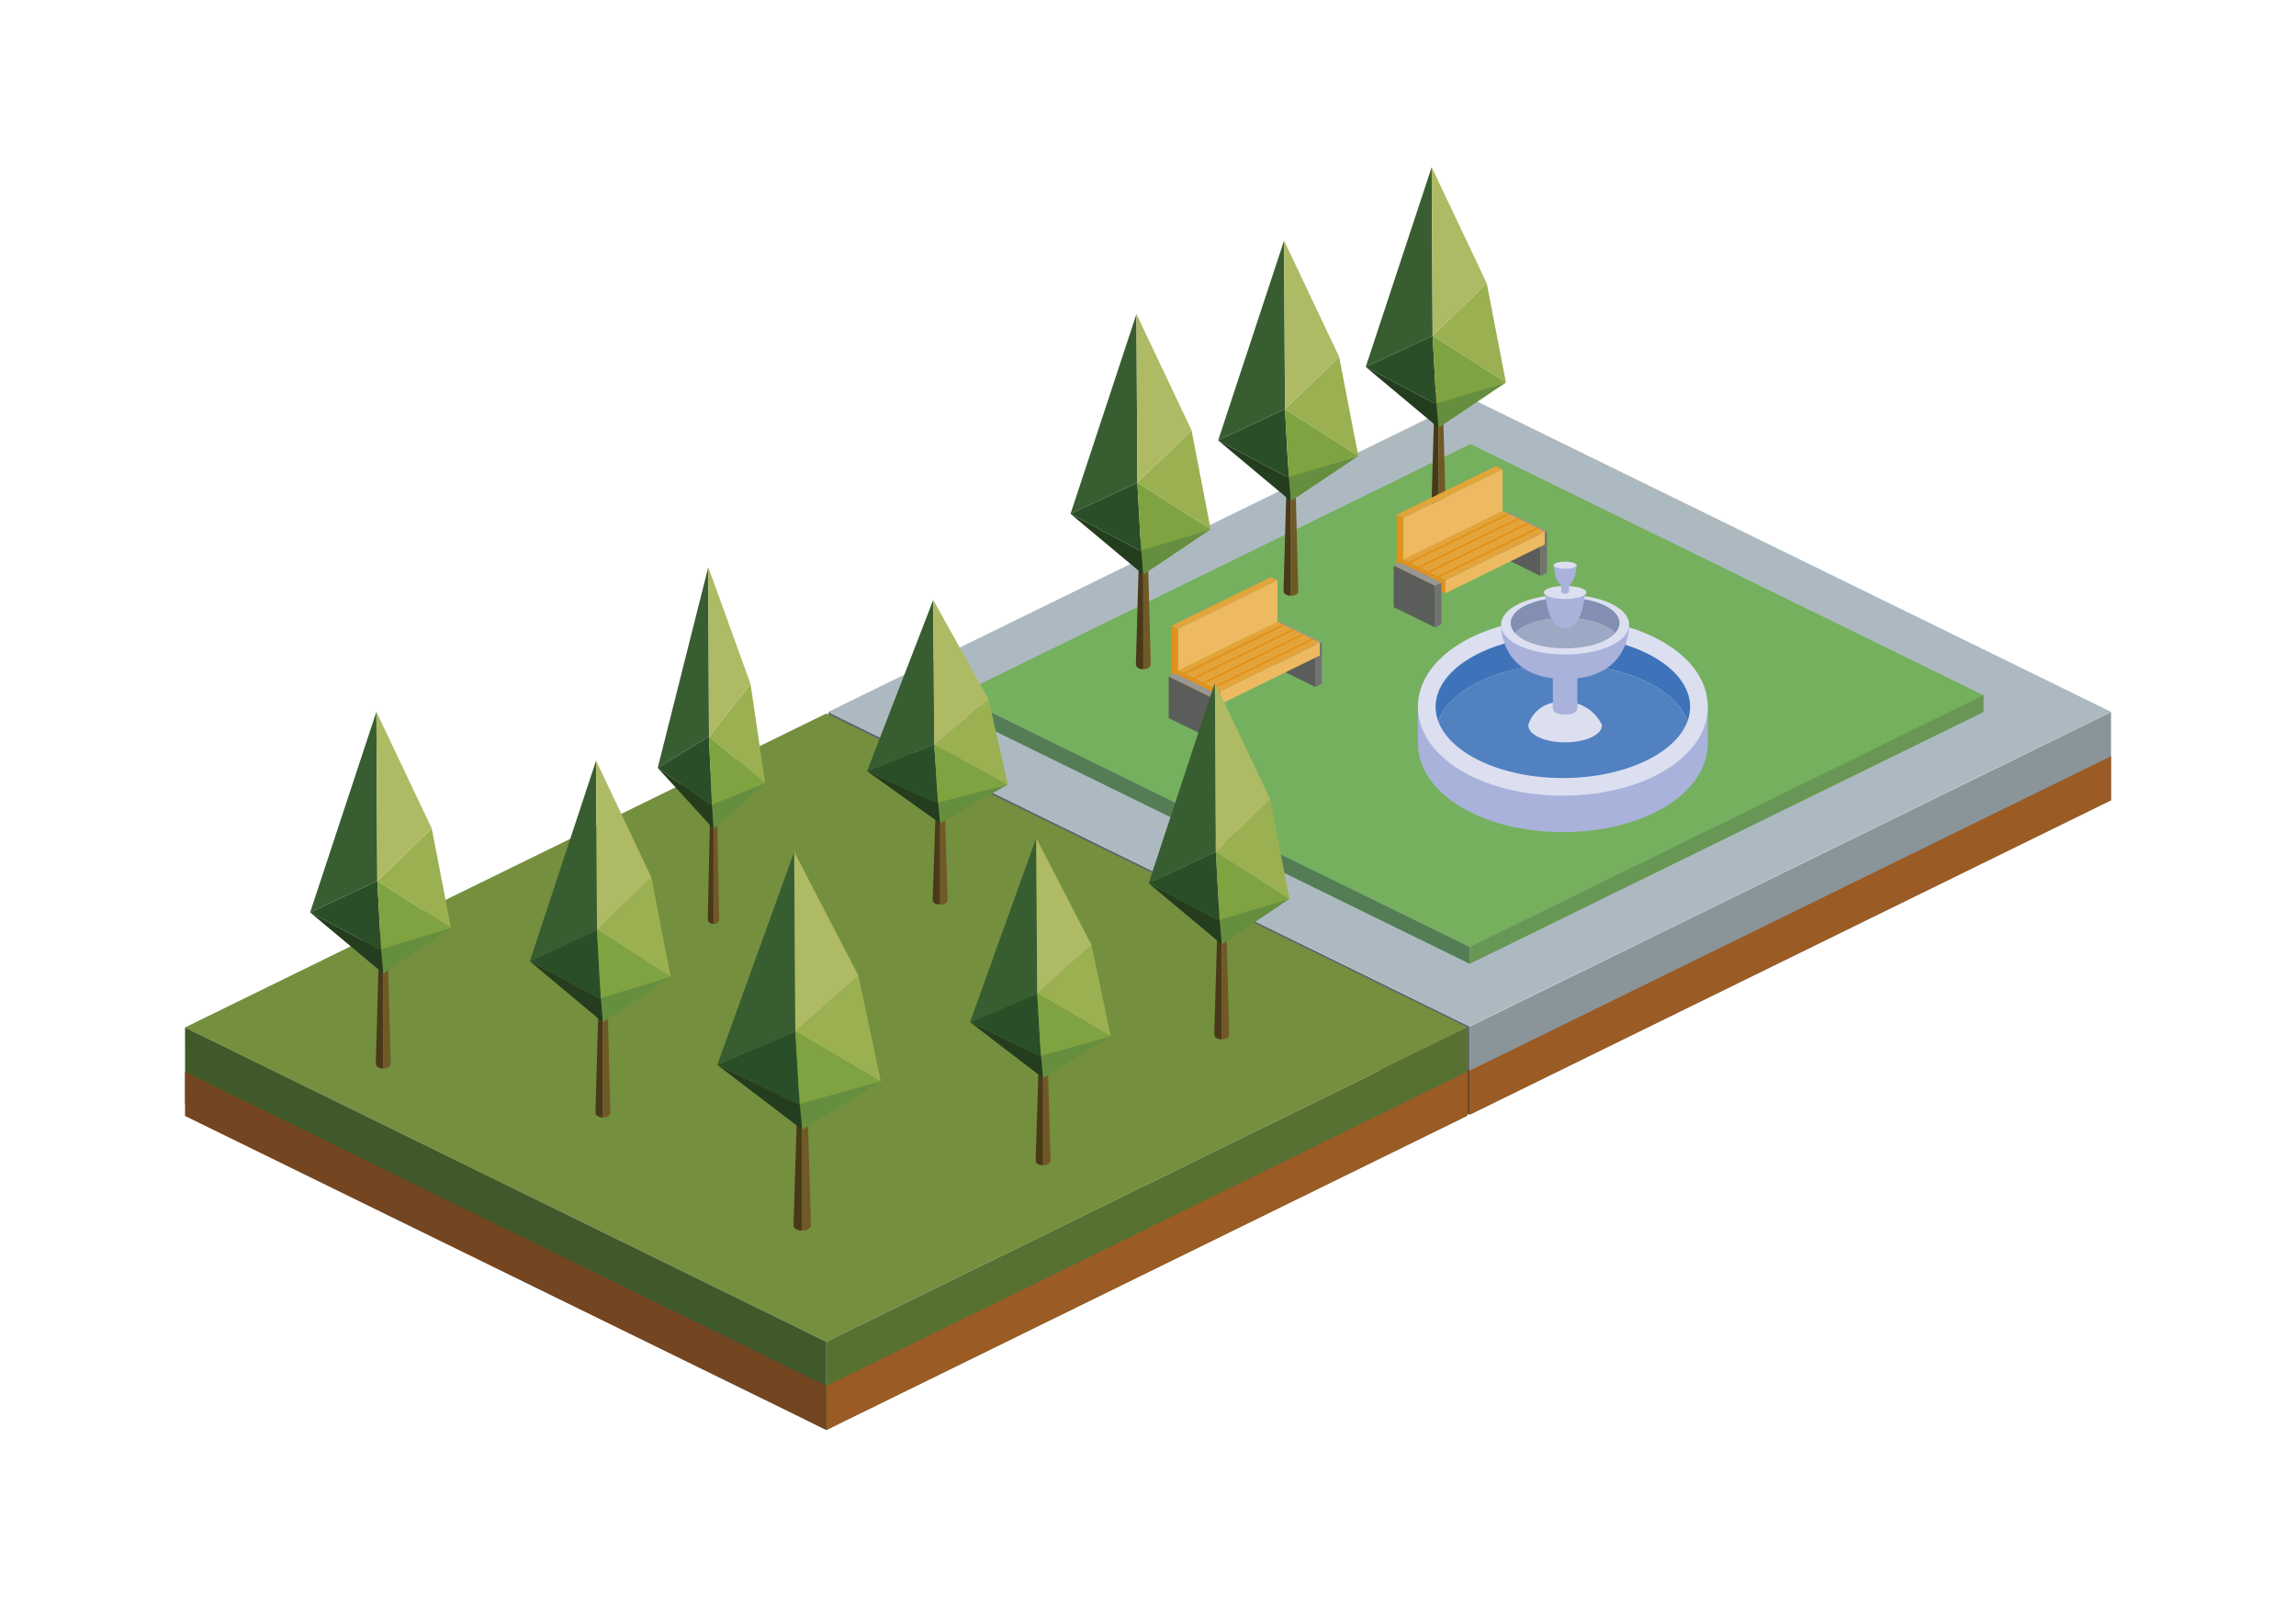 <?xml version="1.0" encoding="utf-8"?>
<!-- Generator: Adobe Illustrator 23.0.1, SVG Export Plug-In . SVG Version: 6.00 Build 0)  -->
<svg version="1.1" xmlns="http://www.w3.org/2000/svg" xmlns:xlink="http://www.w3.org/1999/xlink" x="0px" y="0px"
	 viewBox="0 0 325.98 226.77" style="enable-background:new 0 0 325.98 226.77;" xml:space="preserve">
<style type="text/css">
	.st0{fill:#748F3E;}
	.st1{fill:#567132;}
	.st2{fill:#9A5B25;}
	.st3{fill:#40592B;}
	.st4{fill:#734521;}
	.st5{fill:#493919;}
	.st6{fill:#715927;}
	.st7{fill:#385D31;}
	.st8{fill:#9BB051;}
	.st9{fill:#2A4E28;}
	.st10{fill:#7FA340;}
	.st11{fill:#243D1E;}
	.st12{fill:#AFBA65;}
	.st13{fill:#668E3F;}
	.st14{fill:#F4C766;}
	.st15{fill:#955260;}
	.st16{fill:#77393D;}
	.st17{fill:#544A4F;}
	.st18{fill:#FBEBE8;}
	.st19{fill:#BD9DA0;}
	.st20{fill:#B18A8D;}
	.st21{fill:#3A4450;}
	.st22{fill:#8C6C6F;}
	.st23{fill:#A8ADB6;}
	.st24{fill:#BC6069;}
	.st25{fill:#A25963;}
	.st26{fill:#C7ADB0;}
	.st27{fill:#DED0C0;}
	.st28{fill:#A77E84;}
	.st29{fill:#624E52;}
	.st30{fill:#766569;}
	.st31{fill:#8C6A70;}
	.st32{fill:#AA888D;}
	.st33{fill:#745E62;}
	.st34{fill:#B79CA1;}
	.st35{fill:#5B4548;}
	.st36{fill:#74565A;}
	.st37{fill:#7A5B5F;}
	.st38{fill:#734953;}
	.st39{fill:#9F6A78;}
	.st40{fill:#704F5A;}
	.st41{fill:#875A64;}
	.st42{fill:#AA6974;}
	.st43{fill:#DABEC3;}
	.st44{fill:#E9E6E6;}
	.st45{fill:#AC5E6B;}
	.st46{fill:#6A3D44;}
	.st47{fill:#18ABA1;}
	.st48{clip-path:url(#SVGID_2_);}
	.st49{fill:#EACFAA;}
	.st50{fill:#E3C595;}
	.st51{fill:#FADEC4;}
	.st52{fill:#F0DCC0;}
	.st53{clip-path:url(#SVGID_2_);fill:#F0DCC0;}
	.st54{clip-path:url(#SVGID_2_);fill:#A18865;}
	.st55{fill:#CEA871;}
	.st56{fill:#ECD4B0;}
	.st57{clip-path:url(#SVGID_2_);fill:#85B5AC;}
	.st58{fill:#ADB9C1;}
	.st59{fill:#8A959A;}
	.st60{fill:#616A6D;}
	.st61{fill:#75B05E;}
	.st62{fill:#BCCA45;}
	.st63{fill:#AAAF31;}
	.st64{fill:#909029;}
	.st65{fill:#DF5F45;}
	.st66{fill:none;stroke:#FFFFFF;stroke-miterlimit:10;}
	.st67{fill:#AF624C;}
	.st68{fill:#DA8A64;}
	.st69{fill:#D9A13F;}
	.st70{fill:#EDB94C;}
	.st71{fill:#8B4953;}
	.st72{fill:#CB7B58;}
	.st73{fill:none;}
	.st74{fill:#E9AC4E;}
	.st75{fill:#B29794;}
	.st76{opacity:0.5;fill:#8A6139;}
	.st77{fill:#D7D2BE;}
	.st78{fill:#CBBCB5;}
	.st79{fill:#B39A95;}
	.st80{fill:#F7F3E6;}
	.st81{fill:#F2EADC;}
	.st82{fill:#3B232B;}
	.st83{fill:#5D3C44;}
	.st84{fill:#D5D4C4;}
	.st85{fill:#F1F2DD;}
	.st86{fill:#62474D;}
	.st87{fill:#A49088;}
	.st88{fill:#E8F3E1;}
	.st89{fill:#AF9590;}
	.st90{fill:#D8C8BE;}
	.st91{fill:#F5EFDF;}
	.st92{fill:#F1EBDD;}
	.st93{fill:#F0E3DC;}
	.st94{fill:none;stroke:#F5EFDF;stroke-width:0.5;stroke-miterlimit:10;}
	.st95{fill:#E9AC4E;stroke:#FFFFFF;stroke-width:0.5;stroke-miterlimit:10;}
	.st96{fill:none;stroke:#F2EADC;stroke-miterlimit:10;}
	.st97{opacity:0.8;fill:#99D3C8;}
	.st98{fill:#FAEDD7;}
	.st99{fill:#E9D3A4;}
	.st100{fill:#887853;}
	.st101{opacity:0.6;fill:#99D3C8;}
	.st102{clip-path:url(#SVGID_2_);fill:#ADB9C1;}
	.st103{clip-path:url(#SVGID_2_);fill:#B1B85D;}
	.st104{fill:#C7AC7E;}
	.st105{fill:#F7DFB6;}
	.st106{fill:#DA8B6C;}
	.st107{fill:#EED7B6;}
	.st108{fill:#352D31;}
	.st109{fill:#E5CAA8;}
	.st110{fill:#211B27;}
	.st111{fill:#0E0205;}
	.st112{fill:#C8A57C;}
	.st113{fill:#181432;}
	.st114{fill:#192016;}
	.st115{fill:#2A222E;}
	.st116{fill:#131212;}
	.st117{fill:#383236;}
	.st118{fill:#443A38;}
	.st119{fill:#F6D9B7;}
	.st120{fill:#151313;}
	.st121{fill:#D98A73;}
	.st122{fill:#8E4329;}
	.st123{fill:#F5C620;}
	.st124{fill:#ED8916;}
	.st125{fill:#C97315;}
	.st126{fill:#891C21;}
	.st127{fill:#C8C4BE;}
	.st128{fill:#D9D3CE;}
	.st129{fill:#FFFFFF;}
	.st130{fill:#F0EFEF;}
	.st131{fill:#F1AB40;}
	.st132{fill:#DA8F2D;}
	.st133{fill:#856727;}
	.st134{clip-path:url(#SVGID_2_);fill:#8A959A;}
	.st135{clip-path:url(#SVGID_2_);fill:#9A5B25;}
	.st136{fill:#D2A671;}
	.st137{fill:#CA8F6B;}
	.st138{fill:#AB6F4C;}
	.st139{fill:#D9A086;}
	.st140{fill:#A18376;}
	.st141{clip-path:url(#SVGID_2_);fill:#929441;}
	.st142{clip-path:url(#SVGID_2_);fill:#CA8F6B;}
	.st143{clip-path:url(#SVGID_2_);fill:#FAD3A4;}
	.st144{clip-path:url(#SVGID_2_);fill:#D9A086;}
	.st145{clip-path:url(#SVGID_2_);fill:#D2A671;}
	.st146{clip-path:url(#SVGID_2_);fill:#AB6F4C;}
	.st147{clip-path:url(#SVGID_2_);fill:#616A6D;}
	.st148{clip-path:url(#SVGID_2_);fill:#734521;}
	.st149{fill:#014A63;}
	.st150{fill:#2683AD;}
	.st151{fill:#09698D;}
	.st152{fill:#0C6396;}
	.st153{fill:#0C6BB0;}
	.st154{fill:#DCE78D;}
	.st155{fill:#B1B85D;}
	.st156{fill:#70712D;}
	.st157{fill:#FAD3A4;}
	.st158{fill:#929441;}
	.st159{fill:#547D55;}
	.st160{fill:#689755;}
	.st161{fill:#999791;}
	.st162{fill:#5A5D5A;}
	.st163{fill:#727271;}
	.st164{fill:#EDBA61;}
	.st165{fill:#E3A43C;}
	.st166{fill:#E2921A;}
	.st167{fill:#A8B2DA;}
	.st168{fill:#DCDFF0;}
	.st169{fill:#3E73B9;}
	.st170{fill:#5281C2;}
	.st171{fill:#838FB2;}
	.st172{fill:#9DA8C4;}
	.st173{fill:#F8CA81;}
	.st174{fill:#540A10;}
	.st175{fill:#64231C;}
	.st176{fill:#B92E21;}
	.st177{fill:#861B20;}
	.st178{fill:#103672;}
	.st179{fill:#D8A417;}
	.st180{fill:#F5B719;}
	.st181{fill:#D8A415;}
	.st182{fill:#BB8818;}
	.st183{fill:#F1B86D;}
	.st184{fill:#D29A56;}
	.st185{fill:#219CD9;}
	.st186{fill:#F9DBC0;}
	.st187{fill:#E0B8A4;}
	.st188{fill:#BC8B76;}
	.st189{fill:#E9C8AD;}
	.st190{fill:#6D3D30;}
	.st191{fill:#B48F76;}
	.st192{fill:#76594A;}
	.st193{fill:#C8A68C;}
	.st194{fill:#A78269;}
	.st195{fill:#7E634E;}
	.st196{fill:#CFA88B;}
	.st197{fill:#493223;}
	.st198{fill:#997967;}
	.st199{fill:#E6C6AA;}
	.st200{fill:#C3A38B;}
	.st201{fill:#C3A18A;}
	.st202{fill:#6C5244;}
	.st203{fill:#74C0B3;}
	.st204{fill:#895140;}
	.st205{fill:#AB715C;}
	.st206{fill:#AE7E6C;}
	.st207{fill:#CAA392;}
	.st208{fill:#654237;}
	.st209{fill:#BE9C80;}
	.st210{fill:#7A534A;}
	.st211{fill:#884D3F;}
	.st212{fill:#85AA39;}
	.st213{fill:#6A8B32;}
	.st214{fill:#9BBA58;}
	.st215{fill:#5D7F34;}
	.st216{fill:#4C6830;}
	.st217{fill:#3C5C2D;}
	.st218{fill:#304E27;}
	.st219{fill:#557232;}
	.st220{fill:#49652F;}
	.st221{fill:#5F8434;}
	.st222{fill:#6C9F30;}
	.st223{fill:#BF9457;}
	.st224{fill:#8F6225;}
	.st225{fill:#AB7C30;}
	.st226{fill:#79583F;}
	.st227{fill:#28100B;}
	.st228{fill:#23100D;}
	.st229{opacity:0.6;fill:#219CD9;}
	.st230{fill:#CBE8F0;}
	.st231{fill:#87CFE9;}
	.st232{fill:#A7DAE9;}
	.st233{clip-path:url(#SVGID_4_);}
	.st234{clip-path:url(#SVGID_2_);fill:#70712D;}
	.st235{clip-path:url(#SVGID_2_);fill:none;}
	.st236{fill:#D4DB6E;}
	.st237{fill:#9F9F49;}
	.st238{fill:#BCBE5D;}
	.st239{fill:#D3C2A4;}
	.st240{fill:#C3BEAD;}
	.st241{fill:#E8D7C2;}
	.st242{fill:#878577;}
	.st243{fill:#DCD8CB;}
	.st244{fill:#F1EEE8;}
	.st245{fill:#1A3F61;}
	.st246{fill:#163955;}
	.st247{fill:#123048;}
	.st248{fill:#25567E;}
	.st249{fill:#D0C8B9;}
	.st250{fill:#FCEDDE;}
	.st251{fill:#FEF3EA;}
	.st252{fill:#082332;}
	.st253{fill:#F8EEE4;}
	.st254{fill:#C2AB93;}
	.st255{fill:#D2BFB3;}
	.st256{fill:#B17441;}
	.st257{fill:none;stroke:#73502D;stroke-width:0.2;stroke-miterlimit:10;}
	.st258{fill:none;stroke:#73502D;stroke-width:0.15;stroke-miterlimit:10;}
	.st259{fill:#FCECE1;}
	.st260{fill:#C2AF9A;}
	.st261{fill:#918781;}
	.st262{fill:#6D6E72;}
	.st263{fill:#FFFAEF;}
	.st264{fill:#E2DFD8;}
	.st265{fill:#53555B;}
	.st266{fill:#336D94;}
	.st267{fill:#F2F09E;}
	.st268{fill:#BEB954;}
	.st269{fill:#D4CE7A;}
	.st270{fill:#DCA570;}
	.st271{fill:#955C34;}
	.st272{fill:#BC8152;}
	.st273{fill:#72351C;}
	.st274{fill:#904B23;}
	.st275{fill:#8E694D;}
	.st276{fill:#85C35E;}
	.st277{fill:#709430;}
	.st278{fill:#5F432F;}
	.st279{fill:#B4CF4D;}
	.st280{fill:#CBDC50;}
	.st281{fill:#EFB99F;}
	.st282{fill:#BA4458;}
	.st283{fill:#4C515A;}
	.st284{fill:#075A7C;}
	.st285{fill:#3A97AE;}
	.st286{fill:#E8A78C;}
	.st287{fill:#F1BA9F;}
	.st288{fill:#9C1E2C;}
	.st289{fill:#452C25;}
	.st290{fill:#E45438;}
	.st291{fill:#C4361E;}
	.st292{fill:#E3F2F1;}
	.st293{fill:#D5ECEA;}
	.st294{fill:#BCE1DB;}
	.st295{fill:#F2F9FA;}
	.st296{fill:#62B0A0;}
	.st297{fill:#72C4B3;}
	.st298{fill:#B7DDDA;}
	.st299{fill:#E14947;}
	.st300{fill:#BDC64F;}
	.st301{fill:#EEDA98;}
	.st302{fill:#D09E23;}
	.st303{fill:#EDBB30;}
	.st304{fill:#46B9A8;}
	.st305{fill:#2AA390;}
	.st306{fill:#E8D0CC;}
	.st307{fill:#ED7016;}
	.st308{fill:#933030;}
	.st309{fill:#539835;}
	.st310{fill:#6C4D37;}
	.st311{fill:#E8AEB9;}
	.st312{fill:#D61D2B;}
	.st313{fill:#18708D;}
	.st314{fill:#67A2A1;}
	.st315{fill:#7FBFBC;}
	.st316{fill:#825D41;}
	.st317{fill:#9A6542;}
	.st318{fill:#60B1D5;}
	.st319{fill:#7CCBE7;}
	.st320{fill:#749936;}
	.st321{fill:#96BE53;}
	.st322{fill:#7FA742;}
	.st323{fill:#AAC96A;}
	.st324{fill:#B57F59;}
	.st325{fill:#AB744E;}
	.st326{fill:#DDA137;}
	.st327{fill:#E7B64E;}
	.st328{fill:#C38A63;}
	.st329{fill:#93C67D;}
	.st330{fill:#425A5F;}
	.st331{fill:#617D80;}
	.st332{fill:#73A961;}
	.st333{fill:#C12A1F;}
	.st334{fill:#D8452B;}
	.st335{fill:#4C675E;}
	.st336{fill:#89664B;}
	.st337{fill:#E15513;}
	.st338{fill:#88D0ED;}
	.st339{fill:#D2B6D7;}
	.st340{fill:#804999;}
	.st341{fill:#5A6A99;}
	.st342{fill:#4C5A89;}
	.st343{fill:#D8A641;}
	.st344{fill:#E8C127;}
	.st345{fill:#EFCA32;}
	.st346{fill-rule:evenodd;clip-rule:evenodd;fill:#2F93C7;}
	.st347{fill-rule:evenodd;clip-rule:evenodd;fill:#15323F;}
	.st348{fill-rule:evenodd;clip-rule:evenodd;fill:#092745;}
	.st349{fill-rule:evenodd;clip-rule:evenodd;fill:#0A335A;}
	.st350{fill-rule:evenodd;clip-rule:evenodd;fill:#E9BC7B;}
	.st351{fill-rule:evenodd;clip-rule:evenodd;fill:#227AA7;}
	.st352{fill-rule:evenodd;clip-rule:evenodd;fill:#1684B9;}
	.st353{fill-rule:evenodd;clip-rule:evenodd;fill:#FAD8A5;}
	.st354{fill-rule:evenodd;clip-rule:evenodd;fill:#321306;}
	.st355{fill-rule:evenodd;clip-rule:evenodd;fill:#1C95CF;}
	.st356{fill-rule:evenodd;clip-rule:evenodd;fill:#11868E;}
	.st357{fill-rule:evenodd;clip-rule:evenodd;fill:#28B4B3;}
	.st358{fill-rule:evenodd;clip-rule:evenodd;fill:#030912;}
	.st359{fill-rule:evenodd;clip-rule:evenodd;fill:#021A2F;}
	.st360{fill-rule:evenodd;clip-rule:evenodd;fill:#1D1D1F;}
	.st361{fill-rule:evenodd;clip-rule:evenodd;fill:#46BDCC;}
	.st362{fill-rule:evenodd;clip-rule:evenodd;fill:#C1A76A;}
	.st363{fill-rule:evenodd;clip-rule:evenodd;fill:#A08857;}
	.st364{fill-rule:evenodd;clip-rule:evenodd;fill:#D9BE7D;}
	.st365{fill-rule:evenodd;clip-rule:evenodd;fill:#A7905F;}
	.st366{fill-rule:evenodd;clip-rule:evenodd;fill:#CBB174;}
	.st367{fill-rule:evenodd;clip-rule:evenodd;fill:#823F34;}
	.st368{fill-rule:evenodd;clip-rule:evenodd;fill:#F5A22C;}
	.st369{fill-rule:evenodd;clip-rule:evenodd;fill:#F6B758;}
	.st370{fill-rule:evenodd;clip-rule:evenodd;fill:#7C4A36;}
	.st371{fill-rule:evenodd;clip-rule:evenodd;fill:#583424;}
	.st372{fill-rule:evenodd;clip-rule:evenodd;fill:#8F563A;}
	.st373{fill-rule:evenodd;clip-rule:evenodd;fill:#456530;}
	.st374{fill-rule:evenodd;clip-rule:evenodd;fill:#749D3D;}
	.st375{fill-rule:evenodd;clip-rule:evenodd;fill:#5F8834;}
	.st376{fill-rule:evenodd;clip-rule:evenodd;fill:#EB5A19;}
	.st377{fill-rule:evenodd;clip-rule:evenodd;fill:#ED6C1C;}
	.st378{fill-rule:evenodd;clip-rule:evenodd;fill:#34963C;}
	.st379{fill-rule:evenodd;clip-rule:evenodd;fill:#49B053;}
	.st380{fill-rule:evenodd;clip-rule:evenodd;fill:#3B3232;}
	.st381{fill-rule:evenodd;clip-rule:evenodd;fill:#A7C7E2;}
	.st382{fill-rule:evenodd;clip-rule:evenodd;fill:#C4DBEE;}
	.st383{fill-rule:evenodd;clip-rule:evenodd;fill:#1B3346;}
	.st384{fill-rule:evenodd;clip-rule:evenodd;fill:#365975;}
	.st385{fill-rule:evenodd;clip-rule:evenodd;fill:#224058;}
	.st386{fill-rule:evenodd;clip-rule:evenodd;fill:#416787;}
	.st387{fill-rule:evenodd;clip-rule:evenodd;fill:#040000;}
	.st388{fill-rule:evenodd;clip-rule:evenodd;fill:#D7EAF8;}
	.st389{fill-rule:evenodd;clip-rule:evenodd;fill:#111111;}
	.st390{fill-rule:evenodd;clip-rule:evenodd;fill:#2E2C2C;}
	.st391{fill-rule:evenodd;clip-rule:evenodd;fill:#3B3939;}
	.st392{fill:#72A1A4;}
	.st393{fill:#95BDC4;}
	.st394{fill:#C3E0E6;}
	.st395{opacity:0.53;fill:#403532;}
	.st396{fill:#E7EAF2;}
	.st397{fill:#A0AAB5;}
	.st398{fill:#B7BFC8;}
	.st399{fill:#434549;}
	.st400{fill:#AA7960;}
	.st401{fill:#CDD2DA;}
	.st402{fill:#205789;}
	.st403{fill:#BDC4CB;}
	.st404{fill:#C8CFD7;}
	.st405{fill:#AEBCCB;}
	.st406{fill:#99A2AD;}
	.st407{fill:#94A2C0;}
	.st408{fill:#B2BCD3;}
	.st409{fill:#CACFD6;}
	.st410{fill:#D3D7DF;}
	.st411{fill:#A5AFC5;}
	.st412{fill:#6A768B;}
	.st413{fill:#C78618;}
	.st414{fill:#82A92D;}
	.st415{fill:#627A31;}
	.st416{fill:#77962E;}
	.st417{fill:#BFC5C2;}
	.st418{fill:#DFDACF;}
	.st419{fill:#F8F6E8;}
	.st420{fill:#858393;}
	.st421{fill:#B9B4AB;}
	.st422{fill:#EBE8DD;}
	.st423{fill:#9C9CA9;}
	.st424{fill:#9E5C2C;}
	.st425{fill:#5F3819;}
	.st426{fill:#959E26;}
	.st427{fill:#955A25;}
	.st428{fill:#727A2E;}
	.st429{fill:#724622;}
	.st430{fill:#DF673F;}
	.st431{fill:#C65021;}
	.st432{fill:#C0411F;}
	.st433{fill:#F1C980;}
	.st434{fill:#F1C980;stroke:#F1C980;stroke-miterlimit:10;}
	.st435{fill:#C5572E;}
	.st436{fill:#73BEC4;}
	.st437{fill:#F8F5F5;}
	.st438{fill:#070001;}
	.st439{fill:#852B21;}
	.st440{fill:#ECD590;}
	.st441{fill:#E8BF6F;}
	.st442{fill:#F7E2B6;}
	.st443{fill:none;stroke:#E38C2B;stroke-miterlimit:10;}
	.st444{fill:none;stroke:#40220E;stroke-miterlimit:10;}
	.st445{fill:#F1C980;stroke:#F1C980;stroke-width:0.4;stroke-miterlimit:10;}
	.st446{fill:none;stroke:#40220E;stroke-width:0.4;stroke-miterlimit:10;}
	.st447{fill:#F1C980;stroke:#F1C980;stroke-width:0.75;stroke-miterlimit:10;}
	.st448{fill:#862821;}
	.st449{fill:#993823;}
	.st450{fill:#5D3819;}
	.st451{fill:#7AAA4A;}
	.st452{fill:#699234;}
	.st453{fill:#6FA23B;}
	.st454{fill:#ACB9C1;}
	.st455{fill:#5F696D;}
	.st456{fill:#744622;}
	.st457{fill:#A84429;}
	.st458{fill:#D6CBB6;}
	.st459{fill:#BA5742;}
	.st460{fill:#9B512C;}
	.st461{fill:#B15A3F;}
	.st462{fill:#984C35;}
	.st463{fill:#C68459;}
	.st464{fill:#A25246;}
	.st465{fill:#A15139;}
	.st466{fill:#AC574A;}
	.st467{fill:#A66842;}
	.st468{fill:#9E553C;}
	.st469{fill:none;stroke:#E4007F;stroke-miterlimit:10;}
	.st470{fill:#DA7A5F;}
	.st471{fill:#BCAFA4;}
	.st472{fill:#BF6347;}
	.st473{fill:#E9E6C4;}
	.st474{fill:#C35132;}
	.st475{fill:#A29BA5;}
	.st476{fill:#EBDBD2;}
	.st477{fill:#BEB2B8;}
	.st478{fill:#D58C54;}
	.st479{fill:#DAAA64;}
	.st480{fill:#E4D587;}
	.st481{fill:#B78E66;}
	.st482{fill:#D39152;}
	.st483{fill:#212936;}
	.st484{fill:#1C1E3A;}
	.st485{fill:#3A426D;}
	.st486{fill:#202C4B;}
	.st487{fill:#343C74;}
	.st488{fill:#1B2C57;}
	.st489{fill:#1A234B;}
	.st490{fill:#3E3F63;}
	.st491{fill:#30397F;}
	.st492{fill:#444A7F;}
	.st493{fill:#223565;}
	.st494{fill:#705828;}
	.st495{fill:#9BB151;}
	.st496{fill:#D6BEB1;}
	.st497{fill:#3D3E3D;}
	.st498{fill:#AF9A88;}
	.st499{fill:#8E8C8B;}
	.st500{fill:#3D3E3D;stroke:#898989;stroke-width:0.5;stroke-miterlimit:10;}
	.st501{fill:none;stroke:#3C3D3C;stroke-width:0.5;stroke-miterlimit:10;}
	.st502{fill:#F1E8E3;}
	.st503{fill:#AD4028;}
	.st504{fill:#8F3E2F;}
	.st505{fill:#89959A;}
	.st506{fill:#8BA92A;}
	.st507{fill:#4E6C31;}
	.st508{fill:#B24222;}
	.st509{fill:#E8D9CB;}
	.st510{fill:#BD9687;}
	.st511{fill:#E26B4F;}
	.st512{fill:#DE5836;}
	.st513{fill:#C95539;}
	.st514{fill:#237293;stroke:#A37B51;stroke-width:0.8;stroke-miterlimit:10;}
	.st515{fill:none;stroke:#A37B51;stroke-width:0.8;stroke-miterlimit:10;}
	.st516{fill:#998277;}
	.st517{fill:#256E92;}
	.st518{fill:#A37B51;stroke:#A37B51;stroke-width:0.8;stroke-miterlimit:10;}
	.st519{fill:#237293;}
	.st520{fill:#B68B7B;}
	.st521{fill:#73695D;}
	.st522{fill:#5B873B;}
	.st523{fill:#88AD3D;}
	.st524{fill:#6D9B30;}
	.st525{fill:#E6E6E8;}
	.st526{fill:#D2D3D5;}
	.st527{fill:#A8A9AD;}
	.st528{fill:#BDBEBF;}
	.st529{fill:#EFF1F0;}
	.st530{fill:#E56F69;}
	.st531{fill:#E67364;}
	.st532{fill:#983530;}
	.st533{fill:#9E2F33;}
	.st534{fill:#E4483F;}
	.st535{fill:#0A6293;}
	.st536{fill:#90D1EB;}
	.st537{fill:#41B1D8;}
	.st538{fill:#3DA3D0;}
	.st539{fill:#1D8ACC;}
	.st540{fill:#678497;}
	.st541{fill:#557186;}
	.st542{fill:#E9E9E7;}
	.st543{fill:#333333;}
	.st544{fill:#D3D4D6;}
	.st545{fill:#567387;}
	.st546{fill:#0B6491;}
	.st547{fill:#248CCD;}
	.st548{fill:#C6C7C9;}
	.st549{fill:#449EBB;}
	.st550{fill:#D1D2D4;}
	.st551{fill:#BF8652;}
	.st552{fill:#A87746;}
	.st553{fill:#91C66F;}
	.st554{fill:#79BB5B;}
	.st555{fill:#6DAE4E;}
	.st556{fill:#AEACAC;}
	.st557{fill:#AEACAC;stroke:#7F8080;stroke-width:0.75;stroke-miterlimit:10;}
	.st558{fill:#858283;stroke:#7F8080;stroke-width:0.75;stroke-miterlimit:10;}
	.st559{fill:#858283;}
	.st560{fill:#69686A;}
	.st561{fill:#CECAC3;}
	.st562{fill:#E4E3E3;}
	.st563{fill:none;stroke:#858283;stroke-width:0.75;stroke-miterlimit:10;}
	.st564{fill:#323B3D;}
	.st565{fill:#D5D2D1;}
	.st566{fill:#D3D1D2;}
	.st567{fill:#FEFEFE;}
	.st568{fill:#F6F1F8;}
	.st569{fill:#6B899F;}
	.st570{fill:#4F4341;stroke:#D6CEC3;stroke-width:0.5;stroke-miterlimit:10;}
	.st571{fill:#655C5A;}
	.st572{fill-rule:evenodd;clip-rule:evenodd;fill:#DB2626;}
	.st573{fill-rule:evenodd;clip-rule:evenodd;fill:#C51727;}
	.st574{fill-rule:evenodd;clip-rule:evenodd;fill:#69686A;}
	.st575{fill-rule:evenodd;clip-rule:evenodd;fill:#424141;}
	.st576{fill-rule:evenodd;clip-rule:evenodd;fill:#B31D26;}
	.st577{fill-rule:evenodd;clip-rule:evenodd;fill:#E4E4E5;}
	.st578{fill-rule:evenodd;clip-rule:evenodd;fill:#AE1E29;}
	.st579{fill-rule:evenodd;clip-rule:evenodd;fill:#D1D1D1;}
	.st580{fill-rule:evenodd;clip-rule:evenodd;fill:#E24B4D;}
	.st581{fill-rule:evenodd;clip-rule:evenodd;fill:#284367;}
	.st582{fill-rule:evenodd;clip-rule:evenodd;fill:#4E6281;}
	.st583{fill-rule:evenodd;clip-rule:evenodd;fill:#8F1D26;}
	.st584{fill-rule:evenodd;clip-rule:evenodd;fill:#111223;}
	.st585{fill-rule:evenodd;clip-rule:evenodd;fill:#5A5759;}
	.st586{fill-rule:evenodd;clip-rule:evenodd;fill:#C2C3C3;}
	.st587{fill-rule:evenodd;clip-rule:evenodd;fill:#929397;}
	.st588{fill:#A3A4A6;}
	.st589{fill:#F7F7F7;}
	.st590{fill:#DCDDDF;}
	.st591{fill:#29394C;}
	.st592{fill:#999A9D;}
	.st593{fill:#DBDADA;}
	.st594{fill:#C3C4C6;}
	.st595{fill:#E4E4E3;}
	.st596{fill:#E5E3E4;}
	.st597{fill:#025081;}
	.st598{fill:#02568B;}
	.st599{fill:#1266A4;}
	.st600{fill:#C0C0C2;}
	.st601{fill:#397095;}
	.st602{clip-path:url(#SVGID_2_);fill:#9B7949;}
	.st603{opacity:0.6;clip-path:url(#SVGID_2_);fill:#99D3C8;}
	.st604{clip-path:url(#SVGID_2_);fill:#EACFAA;}
	.st605{clip-path:url(#SVGID_2_);fill:#E3C595;}
	.st606{clip-path:url(#SVGID_2_);fill:#FADEC4;}
	.st607{fill:#DBCFBF;}
	.st608{fill:#FFF9F2;}
	.st609{fill:#4E4D4D;}
	.st610{fill:#3A3938;}
	.st611{fill:#424241;}
	.st612{fill:#E7DED5;}
	.st613{fill:#ECE6E1;}
	.st614{fill:#D5D0CB;}
	.st615{fill:#A18865;}
	.st616{fill:#85B5AC;}
	.st617{clip-path:url(#SVGID_6_);}
	.st618{fill:#9B7949;}
	.st619{fill:#3E3A39;}
	.st620{opacity:0.3;}
	.st621{fill:#D6D6D6;}
	.st622{fill:#ACABAB;}
	.st623{fill:#D6D6D6;stroke:#D6D6D6;stroke-width:4;stroke-miterlimit:10;}
	.st624{fill:#F1F1F1;}
	.st625{fill:none;stroke:#FFFFFF;stroke-linecap:round;stroke-miterlimit:10;}
	.st626{fill:#1B1C1B;}
	.st627{fill:none;stroke:#F1F1F1;stroke-width:2;stroke-miterlimit:10;}
	.st628{fill:#2E2E2E;}
	.st629{fill:none;stroke:#F1F1F1;stroke-width:2;stroke-linecap:round;stroke-linejoin:round;stroke-miterlimit:10;}
	.st630{fill:#161717;}
	.st631{fill:#040000;}
	.st632{fill:#492743;}
	.st633{opacity:0.05;fill:none;stroke:#FFFFFF;stroke-width:0.5;stroke-miterlimit:10;}
	.st634{fill:#30393C;}
	.st635{fill:#AAD6AB;}
	.st636{fill:url(#SVGID_7_);}
	.st637{fill:url(#SVGID_8_);}
	.st638{fill:url(#SVGID_9_);}
	.st639{fill:url(#SVGID_10_);}
	.st640{fill:url(#SVGID_11_);}
	.st641{fill:url(#SVGID_12_);}
	.st642{fill:url(#SVGID_13_);}
	.st643{fill:url(#SVGID_14_);}
	.st644{fill:url(#SVGID_15_);}
	.st645{fill:url(#SVGID_16_);}
	.st646{fill:#D8E3B8;}
	.st647{fill:#F4C324;}
	.st648{clip-path:url(#SVGID_30_);}
	.st649{fill:url(#SVGID_31_);}
	.st650{fill:url(#SVGID_32_);}
	.st651{fill:url(#SVGID_33_);}
	.st652{fill:url(#SVGID_34_);}
	.st653{fill:url(#SVGID_35_);}
	.st654{fill:url(#SVGID_36_);}
	.st655{fill:url(#SVGID_37_);}
	.st656{fill:url(#SVGID_38_);}
	.st657{fill:url(#SVGID_39_);}
	.st658{fill:url(#SVGID_40_);}
	.st659{fill:url(#SVGID_41_);}
	.st660{fill:url(#SVGID_42_);}
	.st661{fill:url(#SVGID_43_);}
	.st662{fill:url(#SVGID_44_);}
	.st663{fill:url(#SVGID_45_);}
	.st664{fill:url(#SVGID_46_);}
	.st665{fill:url(#SVGID_47_);}
	.st666{fill:url(#SVGID_48_);}
	.st667{fill:url(#SVGID_49_);}
	.st668{fill:url(#SVGID_50_);}
</style>
<g id="圖層_1">
</g>
<g id="圖層_2">
	<g>
		<g>
			<polygon class="st58" points="208.67,56.49 117.62,101.07 208.67,145.71 299.72,101.07 			"/>
			<polygon class="st61" points="208.76,63.04 135.8,98.76 208.76,134.53 281.71,98.76 			"/>
			<polygon class="st59" points="299.72,113.63 299.72,101.1 208.67,145.75 208.67,158.27 			"/>
			<polygon class="st2" points="299.72,113.63 299.72,107.37 208.67,152.01 208.67,158.27 			"/>
			<polygon class="st60" points="117.62,113.63 117.62,101.1 208.67,145.75 208.67,158.27 			"/>
			<polygon class="st4" points="117.62,113.63 117.62,107.37 208.67,152.01 208.67,158.27 			"/>
			<g>
				<g>
					<g>
						<path class="st5" d="M203.69,55.72l-0.5,17.75c0,0.47,0.53,0.7,1.05,0.7V55.72H203.69z"/>
						<path class="st6" d="M204.82,55.72h-0.58v18.45c0.53,0,1.05-0.23,1.05-0.7L204.82,55.72z"/>
					</g>
					<polygon class="st7" points="203.27,23.73 203.4,47.67 193.9,52.1 					"/>
					<polygon class="st8" points="203.4,47.67 213.81,54.31 211.09,40.24 					"/>
					<polygon class="st9" points="193.9,52.1 203.93,57.42 203.4,47.67 					"/>
					<polygon class="st10" points="203.93,57.42 213.81,54.31 203.4,47.67 					"/>
					<polygon class="st11" points="203.93,57.42 204.24,60.74 193.9,52.1 					"/>
					<polygon class="st12" points="203.27,23.73 203.4,47.67 211.09,40.24 					"/>
					<polygon class="st13" points="204.24,60.74 213.81,54.31 203.95,57.29 					"/>
				</g>
			</g>
			<g>
				<g>
					<g>
						<path class="st5" d="M182.73,66.14l-0.5,17.75c0,0.47,0.53,0.7,1.05,0.7V66.14H182.73z"/>
						<path class="st6" d="M183.86,66.14h-0.58V84.6c0.53,0,1.05-0.23,1.05-0.7L183.86,66.14z"/>
					</g>
					<polygon class="st7" points="182.31,34.16 182.44,58.09 172.95,62.53 					"/>
					<polygon class="st8" points="182.44,58.09 192.85,64.74 190.13,50.66 					"/>
					<polygon class="st9" points="172.95,62.53 182.97,67.85 182.44,58.09 					"/>
					<polygon class="st10" points="182.97,67.85 192.85,64.74 182.44,58.09 					"/>
					<polygon class="st11" points="182.97,67.85 183.28,71.16 172.95,62.53 					"/>
					<polygon class="st12" points="182.31,34.16 182.44,58.09 190.13,50.66 					"/>
					<polygon class="st13" points="183.28,71.16 192.85,64.74 182.99,67.72 					"/>
				</g>
			</g>
			<g>
				<g>
					<g>
						<path class="st5" d="M161.77,76.57l-0.5,17.75c0,0.47,0.53,0.7,1.05,0.7V76.57H161.77z"/>
						<path class="st6" d="M162.91,76.57h-0.58v18.45c0.53,0,1.05-0.23,1.05-0.7L162.91,76.57z"/>
					</g>
					<polygon class="st7" points="161.35,44.59 161.48,68.52 151.99,72.96 					"/>
					<polygon class="st8" points="161.48,68.52 171.89,75.16 169.17,61.09 					"/>
					<polygon class="st9" points="151.99,72.96 162.02,78.28 161.48,68.52 					"/>
					<polygon class="st10" points="162.02,78.28 171.89,75.16 161.48,68.52 					"/>
					<polygon class="st11" points="162.02,78.28 162.32,81.59 151.99,72.96 					"/>
					<polygon class="st12" points="161.35,44.59 161.48,68.52 169.17,61.09 					"/>
					<polygon class="st13" points="162.32,81.59 171.89,75.16 162.03,78.15 					"/>
				</g>
			</g>
			<polygon class="st159" points="208.67,136.85 208.67,134.47 135.72,98.7 135.72,101.1 			"/>
			<polygon class="st160" points="208.67,136.85 208.67,134.47 281.62,98.7 281.62,101.1 			"/>
			<g>
				<polygon class="st161" points="181.81,88.32 180.9,88.77 186.76,91.64 187.67,91.18 				"/>
				<polygon class="st162" points="180.9,94.67 180.9,88.77 186.76,91.64 186.76,97.54 				"/>
				<polygon class="st163" points="187.67,97.07 187.67,91.18 186.76,91.64 186.76,97.54 				"/>
				<polygon class="st164" points="187.38,93.07 187.38,91.23 173.25,98.16 173.25,100 				"/>
				<polygon class="st165" points="180.46,87.85 187.38,91.23 173.26,98.16 166.34,94.76 				"/>
				<polygon class="st165" points="180.46,81.93 181.37,82.39 167.25,89.31 166.34,88.84 				"/>
				<polygon class="st166" points="182.09,88.64 182.41,88.79 168.29,95.72 167.97,95.56 				"/>
				<polygon class="st166" points="183.47,89.32 183.78,89.46 169.66,96.39 169.35,96.23 				"/>
				<polygon class="st166" points="184.85,89.99 185.16,90.13 171.04,97.06 170.73,96.9 				"/>
				<polygon class="st166" points="186.22,90.66 186.54,90.8 172.41,97.73 172.1,97.57 				"/>
				<polygon class="st164" points="181.37,88.28 181.37,82.39 167.25,89.31 167.25,95.2 				"/>
				<polygon class="st166" points="167.25,89.33 167.25,95.21 173.25,98.16 173.25,100 167.25,97.05 167.25,97.05 166.34,96.6 
					166.34,94.76 166.34,88.88 				"/>
				<polygon class="st161" points="166.84,95.61 165.93,96.07 171.79,98.94 172.7,98.47 				"/>
				<polygon class="st162" points="165.93,101.96 165.93,96.07 171.79,98.94 171.79,104.83 				"/>
				<polygon class="st163" points="172.7,104.37 172.7,98.47 171.79,98.94 171.79,104.83 				"/>
			</g>
			<g>
				<polygon class="st161" points="213.77,72.56 212.86,73.01 218.72,75.89 219.63,75.42 				"/>
				<polygon class="st162" points="212.86,78.91 212.86,73.01 218.72,75.89 218.72,81.78 				"/>
				<polygon class="st163" points="219.63,81.31 219.63,75.42 218.72,75.89 218.72,81.78 				"/>
				<polygon class="st164" points="219.33,77.31 219.33,75.47 205.21,82.4 205.21,84.24 				"/>
				<polygon class="st165" points="212.41,72.09 219.33,75.47 205.21,82.4 198.29,79 				"/>
				<polygon class="st165" points="212.41,66.17 213.32,66.63 199.2,73.55 198.29,73.08 				"/>
				<polygon class="st166" points="214.05,72.89 214.36,73.03 200.24,79.96 199.93,79.8 				"/>
				<polygon class="st166" points="215.43,73.56 215.74,73.7 201.62,80.63 201.3,80.47 				"/>
				<polygon class="st166" points="216.8,74.23 217.11,74.38 202.99,81.3 202.68,81.14 				"/>
				<polygon class="st166" points="218.18,74.9 218.49,75.05 204.37,81.97 204.06,81.81 				"/>
				<polygon class="st164" points="213.33,72.52 213.33,66.63 199.2,73.55 199.2,79.44 				"/>
				<polygon class="st166" points="199.2,73.57 199.2,79.45 205.21,82.4 205.21,84.24 199.2,81.29 199.2,81.29 198.29,80.84 
					198.29,79 198.29,73.12 				"/>
				<polygon class="st161" points="198.79,79.86 197.88,80.31 203.74,83.18 204.65,82.72 				"/>
				<polygon class="st162" points="197.88,86.21 197.88,80.31 203.75,83.18 203.75,89.08 				"/>
				<polygon class="st163" points="204.65,88.61 204.65,82.72 203.75,83.18 203.75,89.08 				"/>
			</g>
			<path class="st167" d="M240.7,100.35c-3.17-4.42-10.3-7.44-18.81-7.44s-15.64,3.02-18.81,7.44h-1.77v5.18
				c0,7.08,9.04,12.62,20.58,12.62s20.58-5.54,20.58-12.62v-5.18H240.7z"/>
			<path class="st168" d="M221.89,112.97c-11.54,0-20.58-5.54-20.58-12.62c0-7.08,9.04-12.62,20.58-12.62s20.58,5.54,20.58,12.62
				C242.47,107.43,233.43,112.97,221.89,112.97z"/>
			<path class="st169" d="M221.89,94.31c8.74,0,16.02,3.47,17.7,8.08c0.24-0.66,0.37-1.33,0.37-2.03c0-5.58-8.09-10.11-18.07-10.11
				c-9.98,0-18.07,4.53-18.07,10.11c0,0.7,0.13,1.37,0.37,2.03C205.87,97.78,213.15,94.31,221.89,94.31z"/>
			<path class="st170" d="M221.89,110.47c8.74,0,16.02-3.47,17.7-8.08c-1.68-4.61-8.97-8.08-17.7-8.08c-8.74,0-16.02,3.47-17.7,8.08
				C205.87,107,213.15,110.47,221.89,110.47z"/>
			<path class="st167" d="M213.12,88.69h18.18c0,0,0.28,7.72-9.09,7.72C212.84,96.41,213.12,88.69,213.12,88.69z"/>
			<path class="st168" d="M222.21,92.93c-5.1,0-9.09-1.86-9.09-4.24c0-2.38,3.99-4.24,9.09-4.24c5.1,0,9.09,1.86,9.09,4.24
				C231.3,91.07,227.31,92.93,222.21,92.93z"/>
			<path class="st171" d="M229.31,89.9c0.4-0.44,0.63-0.93,0.63-1.44c0-2.02-3.39-3.6-7.73-3.6c-4.33,0-7.73,1.58-7.73,3.6
				c0,0.52,0.22,1,0.63,1.44c1.17-1.28,3.87-2.16,7.1-2.16C225.43,87.74,228.14,88.62,229.31,89.9z"/>
			<path class="st172" d="M229.31,89.9c-1.17-1.28-3.87-2.16-7.1-2.16c-3.22,0-5.93,0.88-7.1,2.16c1.17,1.28,3.87,2.16,7.1,2.16
				C225.43,92.06,228.14,91.18,229.31,89.9z"/>
			<path class="st168" d="M227.45,102.96c0,0-1.32-3.35-5.51-3.35c-4.2,0-4.96,3.35-4.96,3.35c0,1.37,2.3,2.44,5.24,2.44
				S227.45,104.33,227.45,102.96C227.45,102.96,227.45,102.96,227.45,102.96z"/>
			<path class="st167" d="M223.95,100.61c0,1.14-3.48,1.14-3.48,0l0-5.93h3.48V100.61z"/>
			<path class="st167" d="M222.21,84.05h-2.8c0.34,4.87,2.2,5.16,2.8,5.16c0.6,0,2.47-0.29,2.8-5.16H222.21z"/>
			<path class="st167" d="M222.21,84.05h-2.8c0.34,4.87,2.2,5.16,2.8,5.16c0.6,0,2.47-0.29,2.8-5.16H222.21z"/>
			<path class="st168" d="M222.21,85.04c-1.69,0-3.02-0.4-3.02-0.92c0-0.52,1.33-0.92,3.02-0.92c1.69,0,3.02,0.4,3.02,0.92
				C225.23,84.64,223.9,85.04,222.21,85.04z"/>
			<path class="st167" d="M222.21,80.25h-1.63c0.2,2.84,1.28,3.01,1.63,3.01c0.35,0,1.44-0.17,1.63-3.01H222.21z"/>
			<path class="st168" d="M222.21,80.75c-0.92,0-1.63-0.22-1.63-0.5c0-0.28,0.72-0.5,1.63-0.5c0.92,0,1.63,0.22,1.63,0.5
				C223.84,80.53,223.13,80.75,222.21,80.75z"/>
			<path class="st167" d="M222.77,84.02c0,0.37-1.12,0.37-1.12,0l0-1.91h1.12V84.02z"/>
		</g>
		<g>
			<g>
				<polygon class="st0" points="117.31,101.31 26.27,145.88 117.32,190.51 208.35,145.88 				"/>
				<polygon class="st1" points="208.35,158.4 208.35,145.88 117.32,190.51 117.32,203.04 				"/>
				<polygon class="st2" points="208.35,158.4 208.35,152.14 117.32,196.78 117.32,203.04 				"/>
				<polygon class="st3" points="26.28,156.7 26.27,145.88 117.32,190.51 117.32,203.04 				"/>
				<polygon class="st4" points="26.27,158.45 26.27,152.19 117.32,196.78 117.32,203.04 				"/>
			</g>
			<g>
				<g>
					<g>
						<path class="st5" d="M53.86,133.18l-0.51,17.83c0,0.47,0.53,0.71,1.06,0.71v-18.54H53.86z"/>
						<path class="st6" d="M55,133.18h-0.59v18.54c0.53,0,1.06-0.24,1.06-0.71L55,133.18z"/>
					</g>
					<polygon class="st7" points="53.44,101.06 53.57,125.09 44.03,129.55 					"/>
					<polygon class="st8" points="53.57,125.09 64.03,131.77 61.3,117.63 					"/>
					<polygon class="st9" points="44.03,129.55 54.11,134.9 53.57,125.09 					"/>
					<polygon class="st10" points="54.11,134.9 64.03,131.77 53.57,125.09 					"/>
					<polygon class="st11" points="54.11,134.9 54.41,138.22 44.03,129.55 					"/>
					<polygon class="st12" points="53.44,101.06 53.57,125.09 61.3,117.63 					"/>
					<polygon class="st13" points="54.41,138.22 64.03,131.77 54.12,134.76 					"/>
				</g>
			</g>
			<g>
				<g>
					<g>
						<path class="st5" d="M85.05,140.12l-0.51,17.83c0,0.47,0.53,0.71,1.06,0.71v-18.54H85.05z"/>
						<path class="st6" d="M86.19,140.12H85.6v18.54c0.53,0,1.06-0.24,1.06-0.71L86.19,140.12z"/>
					</g>
					<polygon class="st7" points="84.63,108 84.76,132.04 75.22,136.49 					"/>
					<polygon class="st8" points="84.76,132.04 95.22,138.71 92.48,124.57 					"/>
					<polygon class="st9" points="75.22,136.49 85.3,141.84 84.76,132.04 					"/>
					<polygon class="st10" points="85.3,141.84 95.22,138.71 84.76,132.04 					"/>
					<polygon class="st11" points="85.3,141.84 85.6,145.16 75.22,136.49 					"/>
					<polygon class="st12" points="84.63,108 84.76,132.04 92.48,124.57 					"/>
					<polygon class="st13" points="85.6,145.16 95.22,138.71 85.31,141.7 					"/>
				</g>
			</g>
			<g>
				<g>
					<g>
						<path class="st5" d="M113.25,155.05l-0.59,18.92c0,0.5,0.61,0.75,1.23,0.75v-19.67H113.25z"/>
						<path class="st6" d="M114.58,155.05h-0.68v19.67c0.61,0,1.23-0.25,1.23-0.75L114.58,155.05z"/>
					</g>
					<polygon class="st7" points="112.76,120.95 112.92,146.46 101.84,151.2 					"/>
					<polygon class="st8" points="112.92,146.46 125.06,153.55 121.89,138.55 					"/>
					<polygon class="st9" points="101.84,151.2 113.54,156.87 112.92,146.46 					"/>
					<polygon class="st10" points="113.54,156.87 125.06,153.55 112.92,146.46 					"/>
					<polygon class="st11" points="113.54,156.87 113.9,160.4 101.84,151.2 					"/>
					<polygon class="st12" points="112.76,120.95 112.92,146.46 121.89,138.55 					"/>
					<polygon class="st13" points="113.9,160.4 125.06,153.55 113.56,156.73 					"/>
				</g>
			</g>
			<g>
				<g>
					<g>
						<path class="st5" d="M147.55,148.45l-0.51,16.35c0,0.43,0.53,0.65,1.06,0.65v-17H147.55z"/>
						<path class="st6" d="M148.69,148.45h-0.59v17c0.53,0,1.06-0.22,1.06-0.65L148.69,148.45z"/>
					</g>
					<polygon class="st7" points="147.12,118.99 147.26,141.04 137.72,145.13 					"/>
					<polygon class="st8" points="147.26,141.04 157.71,147.16 154.98,134.19 					"/>
					<polygon class="st9" points="137.72,145.13 147.79,150.03 147.26,141.04 					"/>
					<polygon class="st10" points="147.79,150.03 157.71,147.16 147.26,141.04 					"/>
					<polygon class="st11" points="147.79,150.03 148.1,153.08 137.72,145.13 					"/>
					<polygon class="st12" points="147.12,118.99 147.26,141.04 154.98,134.19 					"/>
					<polygon class="st13" points="148.1,153.08 157.71,147.16 147.81,149.9 					"/>
				</g>
			</g>
			<g>
				<g>
					<g>
						<path class="st5" d="M172.91,129.04l-0.51,17.83c0,0.47,0.53,0.71,1.06,0.71v-18.54H172.91z"/>
						<path class="st6" d="M174.05,129.04h-0.59v18.54c0.53,0,1.06-0.24,1.06-0.71L174.05,129.04z"/>
					</g>
					<polygon class="st7" points="172.49,96.92 172.62,120.95 163.08,125.41 					"/>
					<polygon class="st8" points="172.62,120.95 183.07,127.63 180.34,113.49 					"/>
					<polygon class="st9" points="163.08,125.41 173.16,130.76 172.62,120.95 					"/>
					<polygon class="st10" points="173.16,130.76 183.07,127.63 172.62,120.95 					"/>
					<polygon class="st11" points="173.16,130.76 173.46,134.08 163.08,125.41 					"/>
					<polygon class="st12" points="172.49,96.92 172.62,120.95 180.34,113.49 					"/>
					<polygon class="st13" points="173.46,134.08 183.07,127.63 173.17,130.62 					"/>
				</g>
			</g>
			<g>
				<g>
					<g>
						<path class="st5" d="M132.93,112.6l-0.51,15.22c0,0.4,0.53,0.6,1.06,0.6V112.6H132.93z"/>
						<path class="st6" d="M134.07,112.6h-0.59v15.82c0.53,0,1.06-0.2,1.06-0.6L134.07,112.6z"/>
					</g>
					<polygon class="st7" points="132.5,85.18 132.64,105.69 123.1,109.5 					"/>
					<polygon class="st8" points="132.64,105.69 143.09,111.39 140.36,99.33 					"/>
					<polygon class="st9" points="123.1,109.5 133.17,114.06 132.64,105.69 					"/>
					<polygon class="st10" points="133.17,114.06 143.09,111.39 132.64,105.69 					"/>
					<polygon class="st11" points="133.17,114.06 133.48,116.9 123.1,109.5 					"/>
					<polygon class="st12" points="132.5,85.18 132.64,105.69 140.36,99.33 					"/>
					<polygon class="st13" points="133.48,116.9 143.09,111.39 133.19,113.95 					"/>
				</g>
			</g>
			<g>
				<g>
					<g>
						<path class="st5" d="M100.88,112.65l-0.39,17.83c0,0.47,0.4,0.71,0.81,0.71v-18.54H100.88z"/>
						<path class="st6" d="M101.75,112.65h-0.45v18.54c0.4,0,0.81-0.24,0.81-0.71L101.75,112.65z"/>
					</g>
					<polygon class="st7" points="100.56,80.53 100.66,104.57 93.38,109.03 					"/>
					<polygon class="st8" points="100.66,104.57 108.64,111.24 106.56,97.11 					"/>
					<polygon class="st9" points="93.38,109.03 101.07,114.37 100.66,104.57 					"/>
					<polygon class="st10" points="101.07,114.37 108.64,111.24 100.66,104.57 					"/>
					<polygon class="st11" points="101.07,114.37 101.31,117.7 93.38,109.03 					"/>
					<polygon class="st12" points="100.56,80.53 100.66,104.57 106.56,97.11 					"/>
					<polygon class="st13" points="101.31,117.7 108.64,111.24 101.08,114.24 					"/>
				</g>
			</g>
		</g>
	</g>
</g>
</svg>
